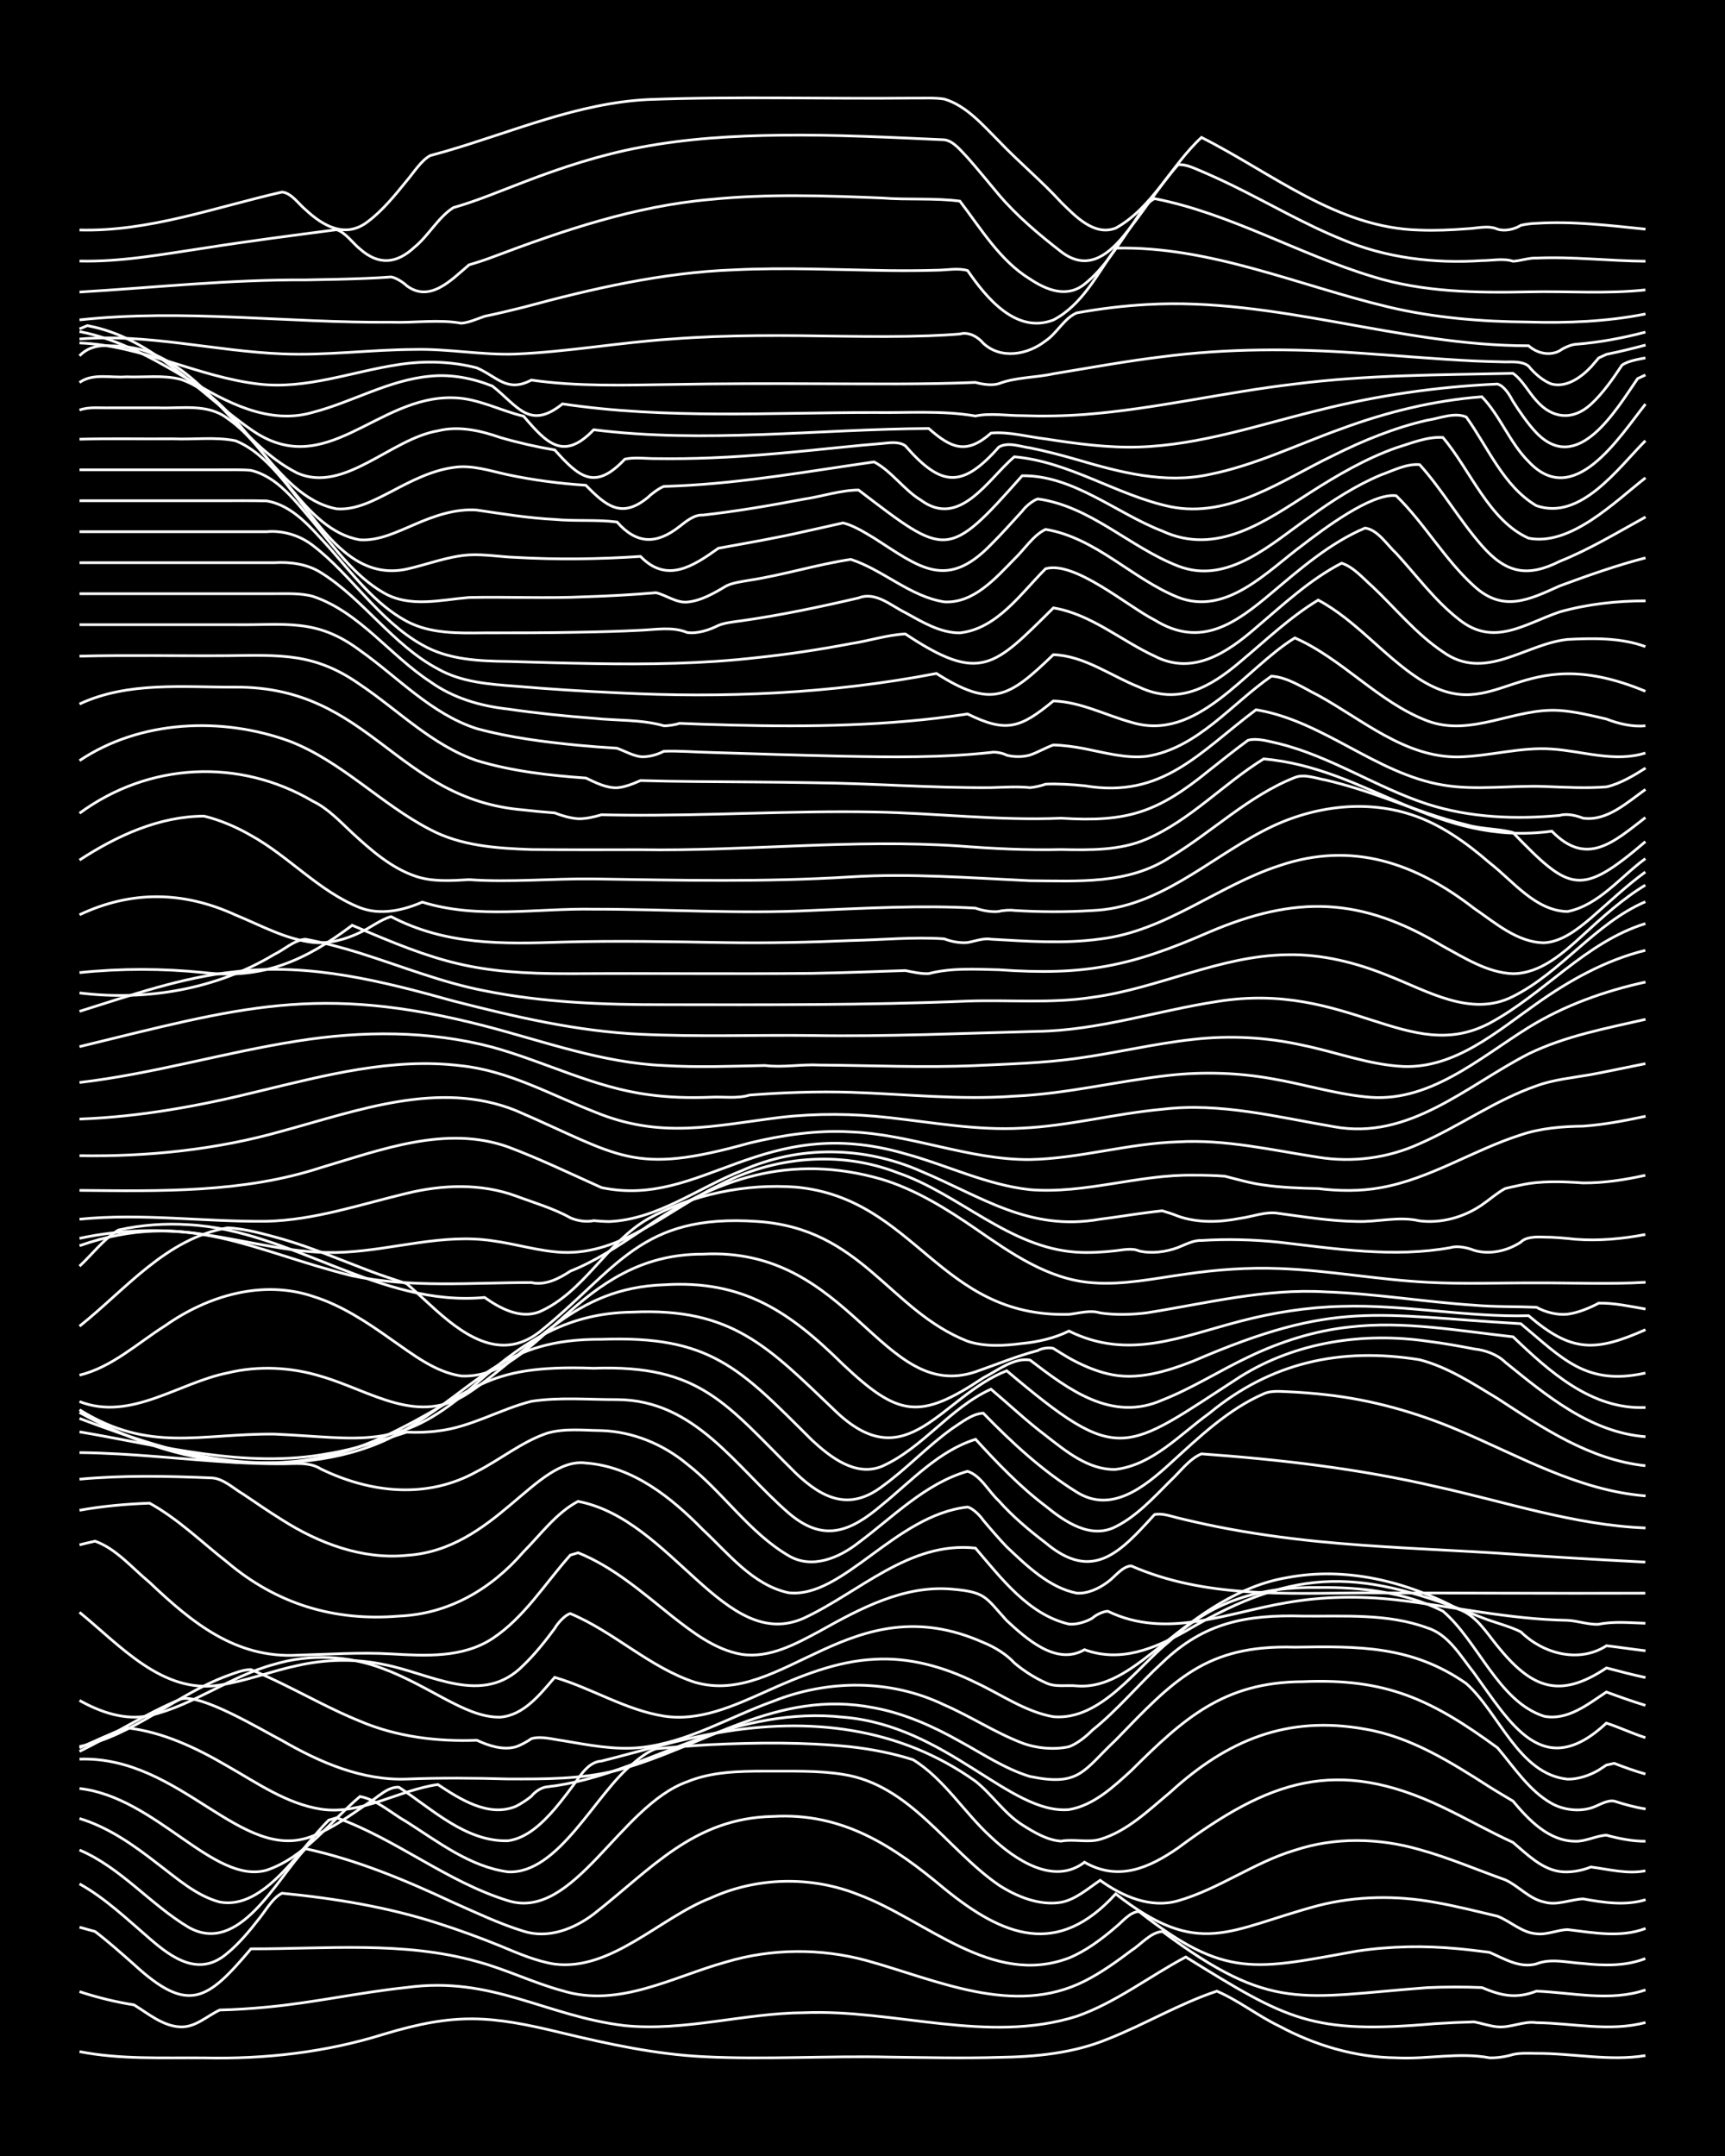 <?xml version="1.0" encoding="UTF-8"?><svg id="a" xmlns="http://www.w3.org/2000/svg" width="1920" height="2400" viewBox="0 0 192 240"><defs><style>.b{fill:none;stroke:#fff;stroke-miterlimit:10;stroke-width:.3px;}.c{stroke-width:0px;}</style></defs><rect class="c" x="0" width="192" height="240"/><path class="b" d="M8.85,228.38c4.55.89,9.26.66,13.87.7,6.74.15,13.5-.61,19.94-2.62,8.06-2.44,11.89-2.11,19.94-.15,5.12,1.23,10.34,2.36,15.61,2.63,6.92.36,13.89-.11,20.81.05,4.03.05,8.11.15,12.14.03,4.1-.06,8.31-.45,12.14-2.04,4.1-1.61,7.95-3.94,12.14-5.33,2.4,1.03,4.58,2.76,6.94,3.89,3.98,2.14,8.47,3.48,13.01,3.53,3.46.19,6.99-.65,10.41,0,.79.03,1.85-.13,2.6-.37.76-.18,1.83-.13,2.6-.12,4.03-.03,8.13.9,12.14.24"/><path class="b" d="M8.85,221.7c1.94.65,4.05,1.16,6.07,1.48,1.59.98,3.24,2.39,5.2,2.45,1.65.05,2.94-1.23,4.34-1.88,1.69-.04,3.52-.16,5.2-.32,5.22-.48,10.4-1.65,15.61-2.19,9.51-1.31,15.44,3.19,24.28,4.25,6.68.66,13.28-1.4,19.94-1.44,10.1-.41,20.43,3.52,30.35.4,4.36-1.52,8.09-4.46,12.14-6.6,11.36,7.03,14,8.62,27.75,7.42,1.39-.09,2.94-.16,4.34-.2.78.14,1.81.49,2.6.55,1.43.14,2.91-.67,4.34-.46,4.02.05,8.19,1.04,12.14-.02"/><path class="b" d="M8.85,214.53c.43.13,1.3.36,1.73.48,1.45,1.1,2.97,2.46,4.34,3.67,6.07,5.58,8.18,3.98,13.01-1.74,8.38.02,16.97-.88,25.15,1.41,3.23.86,6.31,2.39,9.54,3.26,6.28,1.93,12.29-1.57,18.21-3.21,5.06-1.51,10.52-1.54,15.61-.16,7.79,2.15,16.38,6.29,24.28,2.29,1.81-.91,3.59-2.18,5.2-3.4,1.07-.67,2.14-2.04,3.47-2.12,12.19,9.07,15.43,7.3,29.48,6.25,1.98-.09,4.09-.09,6.07-.01,2.18.91,3.78,1.28,6.07.4,4.01.16,8.24,1.2,12.14-.14"/><path class="b" d="M8.85,209.71c2.87,1.59,5.33,3.96,7.8,6.08,2.58,2.25,5.57,4.32,8.67,1.62,1.25-1.02,2.49-2.5,3.47-3.77.74-.89,1.53-2.37,2.6-2.89,5.85.57,11.73,1.53,17.34,3.34,2.31.74,4.69,1.6,6.94,2.52,1.93.8,3.99,1.71,6.07,2.03,6.31.78,11.7-5.16,17.34-7.35,5.16-2.36,11.21-2.49,16.48-.38,7.55,2.81,14.82,10.29,23.41,7.05,1.89-.77,3.66-2.11,5.2-3.43.73-.58,1.59-1.7,2.6-1.75,9.65,7.58,12.99,6.43,24.28,4.41,3.71-.56,7.54-.62,11.27-.26,1.09.1,2.39.26,3.47.4,1.62.7,3.35,1.79,5.2,1.29,1.64-.66,3.51-.14,5.2-.05,2.29.25,4.76.31,6.94-.55"/><path class="b" d="M8.85,205.94c4.62,1.97,7.89,6.07,12.14,8.6,5.63,3.19,9.78-5.35,13.01-8.75,5.73,1.24,11.19,3.53,16.48,6.01,2.54,1.12,5.15,2.37,7.8,3.18,2.74.87,5.61-.25,7.8-1.91,6.41-5,11.09-10.68,19.94-10.87,7.76-.45,13.39,3.26,19.08,8.03,6.6,5.38,12.62,7.7,19.08.59,9.34,7.3,12.52,3.98,22.55,1.3,4.23-1.08,8.72-1.14,13.01-.35,2.3.4,4.67,1,6.94,1.54,1.43.55,2.72,1.85,4.34,1.95,1.13.15,2.36-.44,3.47-.46,2.85.34,5.9.93,8.67-.13"/><path class="b" d="M8.85,202.43c3.21.97,6.06,2.98,8.67,5.02,2.13,1.6,4.3,3.58,6.94,4.28,5,.93,8.98-6.05,12.14-9.12l.87-.26c6.67,2.39,12.29,7.14,19.08,9.23,7.36,2.29,12.43-10.57,19.94-13.24,2.72-1.12,5.78-1.18,8.67-1.18,2.86.02,5.83-.1,8.67.36,7.46,1.15,11.54,8.31,17.34,12.32,2,1.29,4.52,2.32,6.94,1.92,1.62-.31,3.01-1.55,4.34-2.45,2.46,1.78,5.6,3.16,8.67,2.28,4.55-1.3,8.47-4.28,13.01-5.63,4.47-1.48,9.37-1.37,13.87-.07,3.23.89,6.39,2.25,9.54,3.37,1.47.66,2.69,2.14,4.34,2.47,1.42.42,2.93-.3,4.34-.35,2.25.41,4.7.78,6.94.09"/><path class="b" d="M8.85,199.09c8.55.97,14.9,10.71,20.81,9.1,4.27-1.43,7.07-5.4,10.41-8.21,1.9.36,3.54,1.9,5.2,2.83,3.5,2.22,7.05,5,11.27,5.56,5.64.29,9.74-8.72,13.87-12.01.71-.61,1.7-1.4,2.6-1.69,1.98-.19,4.08-.35,6.07-.46,5.18-.24,10.44-.3,15.61.24,2.32.26,4.72.73,6.94,1.44,3.45,2.12,5.7,5.9,8.67,8.6,2.63,2.49,6.96,5.45,10.41,2.81,3.74,2.15,7.16.66,10.41-1.59,10.07-7.47,17.55-10.25,29.48-4.53,2.6,1.24,5.19,2.72,7.8,3.91,1.53,1.28,3.13,2.94,5.2,3.24,1.11.16,2.43-.08,3.47-.5,1.98.25,4.07.82,6.07.42"/><path class="b" d="M8.85,195.82c11.35-.37,18.03,11.79,26.01,8.54,2.16-.85,4.17-2.3,6.07-3.61,1.06-.6,2.17-1.88,3.47-1.8,3.7,2.42,7.44,6.09,12.14,5.96,2.13-.29,3.85-1.99,5.2-3.54.82-.96,1.85-2.34,2.6-3.36.59-.88,1.46-1.92,2.6-1.97,4.31-1.07,8.62-2.43,13.01-3.16,10.09-1.76,20.12-.66,28.62,5.4,1.82,1.43,3.22,3.6,5.2,4.85,1.28.81,2.79,1.73,4.34,1.82,1.39-.27,2.96.2,4.34-.2,3.03-.9,5.43-3.27,7.8-5.24,6.34-5.8,13.01-8.59,21.68-7.03,5.1.86,9.59,3.7,13.87,6.44.75.48,1.83,1.11,2.6,1.57,1.75,2.1,4,4.47,6.94,4.47,1.13.05,2.35-.63,3.47-.67,1.35.37,2.92.69,4.34.67"/><path class="b" d="M8.85,194.57c1.68-.74,3.48-1.59,5.2-2.24,4.03.44,7.81,2.24,11.27,4.27,3.29,1.87,6.59,4.2,10.41,4.79,4.54.67,8.64-2.13,13.01-2.74,2.46,1.63,5.64,3.68,8.67,2.43.48-.22,1.33-.79,1.73-1.12.37-.49,1.12-1,1.73-1.05,5.77-.64,11.09-3.21,16.48-5.19,5.23-1.96,10.88-3.19,16.48-2.57,11.58.93,18.55,10.86,25.15,10.29,2.75-.46,4.96-2.54,6.94-4.35,5.86-5.83,10.32-9.85,19.08-9.89,9.31-.4,14.32,1.98,21.68,7.36,1.84,2.16,3.53,4.81,6.07,6.22,1.27.69,2.94.9,4.34.48.79-.23,1.74-.93,2.6-.76,1.06.35,2.36.7,3.47.87"/><path class="b" d="M8.85,194.96c3.78-1.85,7.37-4.21,11.27-5.82,2.2-.69,9,3.44,11.27,4.61,4.22,2.44,8.9,4.47,13.87,4.29,3.74-.15,7.53-.12,11.27-.01,4.04.01,8.2.04,12.14-.96,9.81-2.64,17.78-9.1,28.62-6.96,3.36.62,6.58,2.06,9.54,3.73,2.52,1.37,5.03,3.07,7.8,3.91,5.56,1.15,5.92-.63,9.54-4.04,6.44-6.64,10.01-10.64,19.94-10.35,7.05-.11,13.01-.2,19.08,4.04,3.65,3.22,5.84,10.09,11.27,10.65,1.15.03,2.48-.41,3.47-1,0,0,.87-.57.87-.57l.87-.19c1.07.42,2.36.88,3.47,1.19"/><path class="b" d="M8.85,194.42c6.05-1.23,10.75-5.8,16.48-7.89.78-.28,1.76-.69,2.6-.67,1.11.45,2.39,1.04,3.47,1.57,2.86,1.39,5.72,2.98,8.67,4.17,4.1,1.74,8.59,2.29,13.01,2.12,1.3.61,2.9,1.14,4.34.73.48-.15,1.33-.61,1.73-.91,1.09-.31,2.38.08,3.47.22,2.83.48,5.78,1.07,8.67.77,5.24-.55,9.87-3.39,14.74-5.14,6.13-2.44,13.08-2.49,19.08.4,2.92,1.27,5.69,3.1,8.67,4.24,1.61.6,3.53.77,5.2.41.91-.33,1.93-1.15,2.6-1.84,2.8-2.23,5.16-5.12,7.8-7.53,4.66-4.48,9.34-5.34,15.61-5.17,4.62.05,9.46-.32,13.87,1.31,2.36.71,3.75,3.2,5.2,5.01,4.07,5.61,7.67,12.2,14.74,5.59,1.41.46,2.92,1.17,4.34,1.62"/><path class="b" d="M8.85,189.29c2.33,1.31,5.11,2.27,7.8,1.68,4.89-1.13,9.03-4.41,13.87-5.7,3.95-1.19,8.3-.99,12.14.49,2.38.88,4.7,2.2,6.94,3.4,1.85.96,3.93,2.03,6.07,1.99,2.65-.2,4.46-2.57,6.07-4.43,4.11,1.2,7.88,3.63,12.14,4.31,3.94.62,7.76-1.12,11.27-2.69,3.84-1.74,7.88-3.41,12.14-3.63,3.9-.25,7.8.85,11.27,2.57,2.83,1.31,5.55,3.27,8.67,3.82,5.31.47,9.25-5.45,13.01-8.47,4.75-4.45,10.05-6.01,16.48-5.91,4.72-.06,9.6.49,13.87,2.62,3.93,3.33,6.16,10.06,11.27,11.71,2.63.51,4.89-1.35,6.94-2.7,1.38.51,2.93,1.06,4.34,1.49"/><path class="b" d="M8.85,179.48c4.5,3.65,9.21,9.13,15.61,8.1,2.93-.45,5.78-1.57,8.67-2.18,3.11-.7,6.42-.78,9.54-.12,5.27.98,11.03,4.77,15.61.07,1.22-1.16,2.47-2.73,3.47-4.09.27-.51,1.13-1.5,1.73-1.64,4.88,2.04,8.82,6,13.87,7.65,9.78,2.82,17.46-10.94,32.08-4.44,1.23.49,2.57,1.3,3.47,2.28.98.84,2.28,1.68,3.47,2.2,1.05.54,2.36.24,3.47.36,3.71.31,6.78-2.45,9.54-4.56,4.07-3.34,8.56-6.6,13.87-7.49,6.53-1.25,13.29.41,19.08,3.51,1.97.67,3.08,2.56,4.34,4.1,3.77,4.67,6.86,5.97,12.14,2.44,1.38.37,2.94.77,4.34,1.07"/><path class="b" d="M8.85,171.97c.43-.11,1.3-.32,1.73-.41,2.35.83,4.17,3.03,6.07,4.59,4.72,4.48,9.58,8.48,16.48,8.1,3.45-.09,6.96-.34,10.41-.14,3.8.22,7.94.47,11.27-1.71,3.55-2.34,5.88-6.17,8.67-9.29l.87-.26c3.9,1.57,7.16,4.43,10.41,7.03,2.31,1.81,4.84,3.78,7.8,4.28,3.09.46,6.04-1.17,8.67-2.58,4.5-2.52,9.42-5.16,14.74-4.68,3.75.33,3.69.86,6.07,3.49,2.22,2.05,5.53,5.06,8.67,3.25,4.02,1.46,7.75-.1,11.27-2.07,12.63-7.43,19.69-6.8,32.95-1.51,1.37.55,3.01.93,4.34,1.59,2.47,2.44,6.47,3.53,9.54,1.55,1.39.16,2.94.4,4.34.56"/><path class="b" d="M8.85,168.12c2.55-.46,5.22-.7,7.8-.79,3.17,1.74,5.84,4.38,8.67,6.59,5.51,4.65,11.91,6.58,19.08,5.98,5.57-.23,10.28-3.01,13.87-7.16,1.89-1.9,3.65-4.34,6.07-5.61,10.49,2,16.35,16.94,25.15,12.99,6.19-2.88,11.73-8.58,19.08-7.79,2.86,3.34,5.91,7.41,10.41,8.46.83.08,1.89-.24,2.6-.66.37-.35,1.21-.77,1.73-.77,6.53,3.17,13.32.14,19.94-.96,3.99-.7,8.12-.76,12.14-.31,6.35.74,12.66,2.18,19.08,2.28,1.1.05,2.36.51,3.47.44,1.68-.35,3.51-.16,5.2-.11"/><path class="b" d="M8.85,164.66c4.88-.45,9.85-.35,14.74-.14,1.27.07,2.41,1.18,3.47,1.8,1.38.93,2.92,1.99,4.34,2.87,4.1,2.61,8.95,4.44,13.87,3.95,9.81-.62,14.37-10.99,19.94-10.28,5.22.39,9.48,3.81,13.01,7.41,2.84,2.64,5.56,6.17,9.54,7.03,6.04.69,11.87-8.66,19.94-9.54.6.15,1.4.97,1.73,1.46.75.9,1.8,2.11,2.6,2.95,2.2,2.08,4.74,4.57,7.8,5.17,1.21.1,2.52-.52,3.47-1.24.79-.55,1.57-1.72,2.6-1.79,8.19,3.59,17.28,3.06,26.01,3,10.4.02,20.82.07,31.22.04"/><path class="b" d="M8.85,161.7c5.78.06,11.57.77,17.34,1.1,1.69.09,3.51.16,5.2.15,1.43,0,3.06-.24,4.34.58,5.53,2.68,11.83,3.36,17.34.28,2.61-1.33,5.01-3.31,7.8-4.26,1.92-.58,4.09-.32,6.07-.3,3.48.11,6.87,1.51,9.54,3.73,3.98,3.1,6.89,7.61,11.27,10.18,2.59,1.56,5.63.28,7.8-1.43,3.86-2.86,7.4-6.58,12.14-7.95,1.47.46,2.37,2.28,3.47,3.28,1.51,1.71,3.39,3.29,5.2,4.67,5.3,4.47,8.36,1.01,12.14-3.13.81-.19,1.82.18,2.6.37,1.38.34,2.94.69,4.34.97,3.7.74,7.51,1.27,11.27,1.65,6.62.66,13.31.89,19.94,1.3,5.47.39,11.01.72,16.48,1"/><path class="b" d="M8.85,159.39c9.14,1.54,18.44,4.16,27.75,2.41,2.94-.47,5.85-1.47,8.67-2.38,1.09.06,2.39.02,3.47-.13,3.65-.41,6.89-2.41,10.41-3.3,3.12-.48,6.39-.18,9.54-.19,8.71.04,13.19,7.51,19.08,12.62,3.87,3.32,6.86,2.12,10.41-.91,3.25-2.64,6.31-6.02,10.41-7.29,2.4,2.63,4.95,5.29,7.8,7.44,2.13,1.74,5.02,3.72,7.8,2.28,2.34-1.17,4.24-3.26,6.07-5.09,1.06-.97,2.11-2.46,3.47-3.01,8.73.63,17.48,1.64,26.01,3.62,7.76,1.69,15.42,4.31,23.41,4.63"/><path class="b" d="M8.85,157.9c11.48,4.33,22,7.48,33.82,2.05,10.5-4.93,10.65-8.11,23.41-7.64,11.95-.42,14.75,4.04,22.55,11.73,2.96,2.8,5.93,4.16,9.54,1.44,2.72-1.95,5.08-4.51,7.8-6.45,1.01-.65,2.22-1.66,3.47-1.72,3.14,3.23,6.56,6.41,10.41,8.79,3.87,2.43,7.58-.62,10.41-3.2,3.18-2.89,6.41-6.02,10.41-7.75.74-.36,1.81-.26,2.6-.23,1.39.06,2.95.18,4.34.34,5.07.56,10.06,1.97,14.74,3.96,6.76,2.86,13.34,6.71,20.81,7.3"/><path class="b" d="M8.85,157.23c5.84,3.26,12.32,5.55,19.08,5.59,5.96.22,12.17-.61,17.34-3.76,8.33-5.04,10.79-10.05,21.68-9.97,12.09-.44,15.37,3.18,23.41,11.21,2.05,1.9,4.87,4.12,7.8,2.93,4.56-2.03,7.58-6.53,12.14-8.59,1.99,1.68,3.99,3.57,6.07,5.14,2.25,1.75,4.79,3.88,7.8,3.79,4.14-.5,7.18-3.91,10.41-6.23,6.89-5.7,14.66-7.39,23.41-5.98,3.11.79,5.95,2.66,8.67,4.3,5.06,3.3,10.31,6.85,16.48,7.5"/><path class="b" d="M8.85,156.93c7.78,4.84,13.34,2.64,21.68,2.71,9.63.42,13.65,1.94,21.68-4.92,5.58-4.96,10.4-8.56,18.21-8.66,11.08-.51,15.11,3.9,22.55,11,8.01,7.7,11.79-1.61,19.08-4.47,12.63,10.67,12.96,9.09,26.01.65,6.17-3.86,13.68-4.97,20.81-3.94,1.7.21,3.52.53,5.2.86,1.23.13,2.57.6,3.47,1.48,4.59,3.71,9.47,7.81,15.61,8.29"/><path class="b" d="M8.85,156.02c5.69,2.21,11.03-2.1,16.48-3.19,3.41-.83,7.06-.65,10.41.38,5.59,1.62,10.82,5.63,16.48,1.8,7.5-5.05,11.6-11.64,21.68-11.99,8.78-.56,13.94,2.96,19.94,8.87,6.16,5.8,8.49,6.24,15.61,1.48,1.57-.79,3.38-2.27,5.2-1.97,4.32,3.3,9.11,6.94,14.74,4.44,3.29-1.29,6.35-3.26,9.54-4.77,3.53-1.71,7.37-2.93,11.27-3.35,6.08-.71,12.18.43,18.21,1.09,4.06,3.88,8.74,8.12,14.74,7.87"/><path class="b" d="M8.85,153.08c3.61-.88,6.47-3.57,9.54-5.51,4.72-3.33,10.83-5.16,16.48-3.25,3.15.98,6,2.88,8.67,4.78,2.38,1.64,4.86,3.64,7.8,4.07,8.82.41,12.82-13.61,26.88-13.56,16.46-.9,19.9,16.57,30.35,13.1,2.28-.79,4.6-1.76,6.94-2.37.39-.25,1.28-.38,1.73-.24.41.27,1.31.81,1.73,1.06,1.31.74,2.87,1.43,4.34,1.77,3.21.79,6.55-.26,9.54-1.43,15.89-6.86,20.14-5.09,36.42-4.15,4.61,3.83,7.25,6.97,13.87,5.49"/><path class="b" d="M8.85,147.63c5.14-4.08,9.64-9.79,16.48-10.95,2.03.09,4.12.71,6.07,1.24,3.23.94,6.4,2.28,9.54,3.48,1.37.53,2.94,1.04,4.34,1.5.78.69,1.83,1.66,2.6,2.36,3.42,3.15,7.68,6.45,12.14,3.03,8.79-7.07,11.2-13.22,24.28-12.32,11.65.78,14.63,9.88,23.41,13.34,1.92.63,4.09.5,6.07.24,1.75-.16,3.62-.6,5.2-1.38,6.66,3.29,12.47.61,19.08-1.1,3.66-.96,7.49-1.56,11.27-1.65,6.95-.22,13.87,1.22,20.81,1.04,4.77,4.09,7.4,4.05,13.01,1.56"/><path class="b" d="M8.85,140.95c1.39-1.29,2.7-3.04,4.34-4.03,2.53-.57,5.22-.76,7.8-.59,11.47.62,21.22,9.2,32.95,8.1,1.72,1.22,3.94,2.41,6.07,1.61,4.98-2.16,7.51-7.73,12.14-10.37,4.97-2.74,10.82-3.94,16.48-3.52,13.33,1.28,15.87,14.55,30.35,14.16,1.1-.12,2.37-.51,3.47-.16,1.68.25,3.52.2,5.2-.01,6.6-1.05,13.2-2.74,19.94-2.33,5.5.19,10.99,1.12,16.48,1.48,2.27.2,4.66.14,6.94.23.99.55,2.33.9,3.47.77,1.15-.15,2.45-.68,3.47-1.23,1.71-.03,3.53.37,5.2.66"/><path class="b" d="M8.85,138.67c11.87-4.17,19.29.61,30.35,3.35,6.54,1.37,13.32.75,19.94.75,1.54.36,3.09-.44,4.34-1.27,2.77-1.09,5.34-2.81,7.8-4.45,8.29-5.94,16.79-8.7,26.88-5.77,3.76,1.14,7.19,3.28,10.41,5.49,3.92,2.71,8.1,5.67,13.01,6.02,3.47.28,6.98-.49,10.41-.96,3.42-.5,6.95-.76,10.41-.62,5.5.2,10.98,1.25,16.48,1.53,4.02.22,8.12.05,12.14.07,4.03-.02,8.12.17,12.14-.07"/><path class="b" d="M8.85,137.85c4.54-.97,9.28-1.14,13.87-.43,5.17.75,10.34,2.28,15.61,1.97,5.49-.28,10.95-2.1,16.48-1.27,2.58.34,5.19,1.17,7.8,1.29,6.61.27,11.72-4.73,17.34-7.43,6.08-3.25,13.48-3.95,19.94-1.44,6.89,2.36,12.43,8.36,19.94,8.85,1.39.09,2.95,0,4.34-.16.78-.09,1.85-.33,2.6.02,1.39.33,3.01.12,4.34-.38.75-.29,1.76-.84,2.6-.78,2.86-.19,5.82-.1,8.67.19,6.32.73,12.74,1.75,19.08.6.77-.23,1.87,0,2.6.3,1.73.53,3.71.07,5.2-.9.6-.63,1.8-.6,2.6-.57,1.08,0,2.39.12,3.47.24,2.58.2,5.27-.04,7.8-.53"/><path class="b" d="M8.85,135.72c6.93-.7,13.88.31,20.81.23,5.34-.12,10.46-1.88,15.61-3.11,3.97-.97,8.25-1.13,12.14.29,2,.75,4.2,1.38,6.07,2.43.75.34,1.79.5,2.6.32.44.05,1.29.1,1.73.1,5.38-.23,9.87-3.75,14.74-5.66,6.36-2.85,13.58-2.75,19.94.05,6.86,2.88,12.06,6.73,19.94,5.35,1.69-.21,3.51-.51,5.2-.73.42-.06,1.31-.16,1.73-.21.43.12,1.32.41,1.73.59,2.2.79,4.68.7,6.94.25,1.39-.18,2.93-.82,4.34-.54,2.85.38,5.79.86,8.67.89,2.3.08,4.66-.61,6.94-.07,2.41.31,4.94-.39,6.94-1.76.77-.52,1.77-1.39,2.6-1.83.39-.11,1.32-.3,1.73-.39,2.25-.5,4.66-.4,6.94-.24,2.3.02,4.7-.35,6.94-.85"/><path class="b" d="M8.85,132.51c9.01.08,18.21.3,26.88-2.54,6.67-1.97,13.9-4.76,20.81-2.3,3.52,1.32,6.98,2.99,10.41,4.53,11.26,2.37,17.87-8.41,33.82-3.76,4.63,1.26,9.07,3.47,13.87,3.99,6.11.5,12.1-1.71,18.21-1.61,1.08-.01,2.39.03,3.47.11,1.38.35,2.92.8,4.34.98,1.97.29,4.08.36,6.07.4,2.27.28,4.68.31,6.94-.1,5.52-.98,10.32-4.2,15.61-5.88,2.2-.75,4.63-.94,6.94-.97,2.3-.16,4.68-.62,6.94-1.1"/><path class="b" d="M8.85,128.65c7.59.12,15.23-.66,22.55-2.74,8.37-2.27,17.48-5.72,26.01-2.29,11.73,5.05,12.88,7.29,26.01,3.62,3.66-.89,7.5-1.46,11.27-1.24,6.75.26,13.17,3.13,19.94,3.08,5.53-.11,10.94-1.8,16.48-1.97,5.26-.31,10.45.92,15.61,1.71,3.8.62,7.77.1,11.27-1.5,4.42-1.92,8.43-4.85,13.01-6.44,1.91-.71,4.08-.91,6.07-1.26,1.99-.37,4.09-.83,6.07-1.22"/><path class="b" d="M8.85,124.57c6.73-.24,13.42-1.47,19.94-3.09,7.35-1.77,14.93-3.79,22.55-2.84,5.23.55,9.91,3.2,14.74,5.09,7.45,3.12,13.23,1.59,20.81.65,4.01-.46,8.13-.42,12.14.04,4.88.54,9.81,1.45,14.74,1.16,5.24-.24,10.39-1.63,15.61-2.1,6.44-.78,12.78.87,19.08,1.94,8.38,1.55,14.77-4.56,21.68-8.11,4.06-1.98,8.63-2.84,13.01-3.84"/><path class="b" d="M8.85,120.5c8.19-.96,16.15-3.35,24.28-4.62,7.17-1.14,14.62-1.18,21.68.69,5.81,1.6,11.31,4.49,17.34,5.28,2.26.32,4.66.38,6.94.29,1.4-.08,2.97.19,4.34-.24,3.73-.29,7.53-.42,11.27-.31,6.06.2,12.15.88,18.21.43,5.83-.25,11.56-1.7,17.34-2.33,3.73-.4,7.58-.28,11.27.38,3.46.58,6.91,1.66,10.41,2.02,7.02.84,12.64-4.26,18.21-7.72,3.96-2.45,8.47-4.06,13.01-5.05"/><path class="b" d="M8.85,116.51c17.8-4.33,26.57-7.09,45.09-2.31,6.58,1.71,13.09,4.12,19.94,4.41,3.73.23,7.54.08,11.27,0,1.99.25,4.07-.16,6.07-.05,5.77.04,11.58.31,17.34.06,3.74-.18,7.56-.28,11.27-.8,4.34-.59,8.65-1.65,13.01-2.12,4.03-.46,8.18-.24,12.14.65,3.74.76,7.43,2.2,11.27,2.37,5.72.18,10.33-3.86,14.74-6.97,3.67-2.61,7.74-4.88,12.14-5.96"/><path class="b" d="M8.85,112.58c5.68-1.77,11.39-3.8,17.34-4.41,8.24-1.01,16.4,1.06,24.28,3.26,6.82,1.75,13.76,3.38,20.81,3.7,6.34.3,12.73.07,19.08.14,8.38.14,16.77-.25,25.15-.46,6.78-.11,13.29-2.3,19.94-3.32,14.61-2.37,21.37,7.13,30.35,2.41,6.05-3.24,10.64-9.01,17.34-11.09"/><path class="b" d="M8.85,110.53c7.45.92,15.21-.39,21.68-4.29,1.1-.52,2.21-1.6,3.47-1.69,2.02.38,4.11.94,6.07,1.55,4.59,1.44,9.13,3.28,13.87,4.19,6.55,1.32,13.28,1.56,19.94,1.55,11.28.01,22.56.07,33.82-.4,4.61-.16,9.29.29,13.87-.42,7.35-.98,14.19-4.64,21.68-4.74,3.86-.09,7.72.88,11.27,2.33,4.35,1.69,9.21,4.68,13.87,2.32,5.43-2.72,9.11-8.12,14.74-10.55"/><path class="b" d="M8.85,108.27c4.6-.48,9.27-.47,13.87,0,6.61.77,11.31-1.38,16.48-5.27,9.72,4.18,13.53,5.41,24.28,5.39,8.95-.06,17.93.05,26.88-.04,3.45-.06,6.96-.19,10.41-.31.77.16,1.81.39,2.6.34,2.52-.66,5.21-.49,7.8-.43,9.54.68,14.69-.37,23.41-4.19,9.69-4.13,16.91-3.93,26.01,1.56,2.42,1.31,4.97,2.96,7.8,3.07,3.11-.02,5.63-2.32,7.8-4.3,2.15-1.97,4.43-4.05,6.94-5.56"/><path class="b" d="M8.85,101.83c5.78-2.73,11.56-2.63,17.34.01,2.81,1.15,5.61,2.73,8.67,3.07,1.76.17,3.63-.34,5.2-1.1,1.12-.49,2.28-1.45,3.47-1.77,6.1,3.18,12.41,3.06,19.08,2.83,6.06-.17,12.15-.04,18.21.06,4.61.07,9.27-.03,13.87-.23,3.44-.07,6.97-.43,10.41-.19.74.3,1.8.5,2.6.41.78-.14,1.8-.52,2.6-.37,4.02.23,8.13.53,12.14-.02,7.3-.86,13.11-5.94,19.94-8.16,8.1-2.76,15.14-.32,21.68,4.74,2.35,1.6,4.81,3.8,7.8,3.84,1.99-.11,3.74-1.51,5.2-2.74,1.97-1.7,3.96-3.61,6.07-5.14"/><path class="b" d="M8.85,95.74c4.12-2.69,8.87-4.88,13.87-4.89,1.78.43,3.61,1.22,5.2,2.14,4.24,2.34,7.6,6.25,12.14,8.05,2.26.87,4.79.32,6.94-.62,6.18,1.93,12.73.67,19.08.79,8.08-.01,16.2.55,24.28.14,6.05-.25,12.15-.6,18.21-.26.75.27,1.8.47,2.6.37.43-.13,1.29-.18,1.73-.11,2.86.18,5.81.19,8.67.01,7.34-.28,12.86-5.67,19.08-8.89,5-2.63,11.05-3.57,16.48-1.77,3.24,1.06,6.12,3.14,8.67,5.35,2.62,2.03,5.1,5.35,8.67,5.42,3.5-.7,5.9-3.88,8.67-5.89"/><path class="b" d="M8.85,90.53c7.71-5.66,17.79-6.18,26.01-1.32,1.65.79,3.02,2.27,4.34,3.5,2.04,1.88,4.28,3.86,6.94,4.79,1.92.69,4.07.54,6.07.42,4.6.33,9.27-.14,13.87-.08,9.53.15,19.09.37,28.62-.23,6.65-.41,13.32.12,19.94.43,5.34.03,10.92.44,15.61-2.62,4.69-2.82,8.73-6.84,13.87-8.87,1.07-.44,2.39.11,3.47.29,2.32.54,4.69,1.32,6.94,2.13,2.83,1.02,5.74,2.14,8.67,2.84,1.65.49,3.56.42,5.2.87,6.36,6.58,7.51,7.18,14.74,1.01"/><path class="b" d="M8.85,84.67c6.77-4.54,15.88-4.91,23.41-2.15,5.79,2.25,10.15,7,15.61,9.82,3.45,1.84,7.45,2.09,11.27,2.23,4.03.04,8.11.02,12.14.02,11.85.18,23.71-1.22,35.55-.41,3.73.29,7.53.48,11.27.39,3.19.06,6.56.13,9.54-1.17,4.86-2.1,8.55-6.17,13.01-8.92,11.75,1.04,19.1,9.8,32.08,8.05,3.89,4,6.89,1.2,10.41-1.52"/><path class="b" d="M8.85,78.37c5.39-2.53,11.56-1.85,17.34-1.88,15.05-.08,17.86,12.51,32.08,13.67,1.09.13,2.38.25,3.47.33.75.3,1.79.6,2.6.65.8.03,1.84-.21,2.6-.44.78.02,1.83.03,2.6.04,9.24.09,18.51-.52,27.75-.35,6.93.12,13.87.99,20.81.69,7.38.47,10.72-.62,16.48-5.32,1.38-1.09,2.92-2.33,4.34-3.36,1.09-.28,2.4.16,3.47.39,5.78,1.44,10.84,4.88,16.48,6.72,4.72,1.52,9.84,1.72,14.74,1.26.77-.25,1.87.02,2.6.31,2.66.36,4.91-1.77,6.94-3.2"/><path class="b" d="M8.85,73.04c5.48-.13,11-.01,16.48-.05,5.87-.06,9.68-.35,14.74,3.21,4.27,2.87,8.05,6.78,13.01,8.47,3.92,1.19,8.07,1.65,12.14,1.94,1.04.5,2.28,1.13,3.47,1.08.82-.05,1.86-.47,2.6-.8,1.98.06,4.09.09,6.07.11,4.32.04,8.69.05,13.01.13,6.64.06,13.3.6,19.94.55,1.39-.04,2.95-.15,4.34,0,.43-.03,1.33-.23,1.73-.39,1.39-.06,2.95.04,4.34.18,8.7,1.47,12.77-3.73,19.08-8.46,7.48,1.22,13.33,7.12,20.81,8.38,3.71.63,7.54.02,11.27.16,2.28.08,4.67.23,6.94.04,1.52-.35,3.03-1.26,4.34-2.09"/><path class="b" d="M8.85,69.54c5.77,0,11.58,0,17.34,0,5.62.07,9.04-.75,13.87,2.86,4.24,2.99,7.95,7.09,13.01,8.71,3.66,1,7.51,1.48,11.27,1.85,1.39.13,2.94.25,4.34.33.78.29,1.77.83,2.6.94.82.08,1.88-.21,2.6-.6,1.69-.07,3.51.1,5.2.13,4.9.16,9.84.31,14.74.42,5.48.11,11.02.18,16.48-.42.45-.1,1.33.07,1.73.3.76.22,1.84.22,2.6-.01.8-.26,1.81-.84,2.6-1.12,1.09.02,2.4.2,3.47.41,2.25.44,4.62,1.12,6.94.85,5.63-.89,9.41-5.82,13.87-8.92,1.84.11,3.58,1.33,5.2,2.13,4.94,2.71,9.67,6.93,15.61,6.86,3.46-.07,6.93-1.13,10.41-.88,3.44.23,6.99,1.52,10.41.44"/><path class="b" d="M8.85,66.09c5.48,0,11,0,16.48,0,1.69,0,3.51,0,5.2,0,1.4.01,2.98-.09,4.34.31,5.17,1.76,8.54,6.56,13.01,9.48,2.53,1.82,5.6,2.72,8.67,3.05,3.14.46,6.37.79,9.54,1.03,2.58.27,5.3.12,7.8.83.44.02,1.32-.11,1.73-.27.77.03,1.83.07,2.6.1,8.66.29,17.39.34,26.01-.67,1.08-.13,2.39-.31,3.47-.47,4.31,2.12,5.86,1.58,9.54-1.45,3.01.09,5.81,1.58,8.67,2.37,7.37,2.28,12.6-5.93,18.21-9.39,5.33,2.34,9.28,7.15,14.74,9.23,4.9,1.86,9.78-1.5,14.74-1.15,1.72.12,3.53.56,5.2.95,1.33.52,2.9.9,4.34.75"/><path class="b" d="M8.85,62.64c5.48,0,11,0,16.48,0,1.69,0,3.51,0,5.2,0,1.77-.11,3.68.14,5.2,1.11,4.77,2.98,8,8.05,13.01,10.71,2.62,1.49,5.73,1.71,8.67,1.93,3.73.32,7.53.56,11.27.73,11.88.61,23.86.11,35.55-2.15,6.17,3.91,8.03,2.71,13.01-2.09,3.44.11,6.42,2.37,9.54,3.6,4.35,2.07,7.94.02,11.27-2.82,2.8-2.34,5.53-4.97,8.67-6.86,4.2,2.25,7.29,6.22,11.27,8.8,8.82,5.58,10.78-4.62,25.15,1.35"/><path class="b" d="M8.85,59.19c5.19,0,10.42,0,15.61,0,1.69,0,3.51,0,5.2,0,1.85-.17,3.75.42,5.2,1.56,4.33,3.32,7.31,8.34,12.14,11.04,2.87,1.66,6.31,1.8,9.54,1.84,3.15.1,6.38.19,9.54.24,6.08.1,12.17.03,18.21-.67,3.47-.36,6.98-.9,10.41-1.55,1.99-.3,4.06-.98,6.07-1.08,8.43,5.61,9.91,3.58,16.48-2.9,4.18.69,7.52,3.64,11.27,5.37,4.25,2.2,8.08-.39,11.27-3.16,3.01-2.55,6-5.37,9.54-7.19,1.33.42,2.44,1.74,3.47,2.64,2.54,2.41,4.87,5.27,7.8,7.23,4.68,3.36,9.09-.86,13.87-1.38,2.85-.15,5.97-.2,8.67.8"/><path class="b" d="M8.85,55.74c5.19,0,10.42,0,15.61,0,1.69,0,3.51-.02,5.2.02,2.94.47,5.03,3.08,6.94,5.15,2.61,2.95,5.13,6.35,8.67,8.25,2.64,1.41,5.77,1.32,8.67,1.29,3.45,0,6.96,0,10.41-.07,2.28-.04,4.66-.1,6.94-.22,1.72-.07,3.56-.43,5.2.25,1.15.16,2.46-.28,3.47-.79.73-.31,1.82-.41,2.6-.52,4.36-.62,8.72-1.54,13.01-2.54,1.88-.75,3.6.86,5.2,1.64,1.85,1.02,3.89,2.27,6.07,2.25,4.14-.45,6.8-4.41,9.54-7.14,3.22-.93,9.16,4.21,12.14,5.71,5.15,3.18,8.99.38,13.01-3.01,3.21-2.7,6.5-5.58,10.41-7.23,1.45.21,2.45,1.89,3.47,2.82,2.24,2.44,4.31,5.27,6.94,7.32,3.89,3.16,7.33.53,11.27-.81,3.07-.86,6.35-1.23,9.54-1.22"/><path class="b" d="M8.85,52.3c5.19,0,10.42,0,15.61,0,1.09.01,2.38-.04,3.47.06,3.01.72,5.02,3.54,6.94,5.76,2.33,2.8,4.59,6,7.8,7.85,2.92,1.72,6.38.8,9.54.54,4.31-.09,8.69.12,13.01-.08,2.57-.08,5.24-.23,7.8-.45,1.12.26,2.25,1.15,3.47,1.04,1.53-.13,3.04-1.01,4.34-1.79.72-.37,1.82-.5,2.6-.64,3.77-.58,7.51-1.76,11.27-2.32,3.62,1.18,6.6,4.14,10.41,4.73,3.26.18,5.71-2.64,7.8-4.78,1.08-1.02,2.1-2.65,3.47-3.29,5.6.93,9.62,5.5,14.74,7.56,5.39,2.09,9.92-2.89,13.87-5.82,2.24-1.71,7.65-5.83,10.41-5.49,3.15,3.07,5.4,7.11,8.67,10.06,3.22,2.96,6.09,1.54,9.54-.02,3.11-1.15,6.32-2.29,9.54-3.12"/><path class="b" d="M8.85,48.89c3.44-.09,6.96-.01,10.41-.04,2.27.1,4.7-.24,6.94.21,7.06,2.8,10.21,16.18,19.08,14.29,2.28-.51,4.59-1.43,6.94-1.58,1.69-.09,3.51.22,5.2.28,4.6.26,9.27.2,13.87-.11,2.93,3.04,5.86,1.09,8.67-.91,3.16-.58,6.4-1.13,9.54-1.85,1.39-.3,2.95-.66,4.34-.97,1.19.29,2.43,1.08,3.47,1.7,5.01,3.21,8.03,5.86,13.01.69,1.13-1.12,2.39-2.54,3.47-3.72.31-.45,1.19-1.2,1.73-1.34,5.88.81,10.23,5.39,15.61,7.47,5.58,2.17,10.47-2.58,14.74-5.53,2.42-1.75,5.04-3.44,7.8-4.6,1.35-.48,2.87-1.28,4.34-1.16,2.51,2.78,4.46,6.22,6.94,9.03,2.67,3.05,5.04,3.56,8.67,1.73,3.31-1.32,6.42-3.22,9.54-4.93"/><path class="b" d="M8.85,45.65c1.05-.4,2.37-.21,3.47-.25,1.69,0,3.51,0,5.2,0,2.6.11,5.58-.53,7.8,1.18,5.11,3.48,8.49,12.47,14.74,13.51,2.12.14,4.17-.9,6.07-1.7,2.15-.94,4.55-1.79,6.94-1.61,2.85.42,5.79.9,8.67,1.04,2.27.22,4.68,0,6.94.29,2.19,2.49,4.39,2.51,6.94.51.7-.55,1.65-1.35,2.6-1.28,3.76-.42,7.56-1.07,11.27-1.78,1.99-.29,4.06-1,6.07-1.01,9.76,7.43,9.85,7.86,18.21-1.59,5.69-.08,10.49,4.19,15.61,6.16,6.08,2.81,11.5-1.12,16.48-4.31,3-1.92,6.17-3.77,9.54-4.96,1.64-.5,3.46-1.27,5.2-1.15,3.03,3.56,5.12,9.24,9.54,11.21,4.67.92,9.59-4.05,13.01-6.72"/><path class="b" d="M8.85,42.58c1.46-1.06,3.51-.5,5.2-.63,1.98.08,4.13-.23,6.07.28,6.94,2.36,10.26,13.06,17.34,14.41,2.15.17,4.22-.96,6.07-1.91,2.16-1.14,4.48-2.36,6.94-2.69,2.03-.33,4.11.39,6.07.81,2.83.6,5.79.98,8.67,1.17,2.28,2.34,4.01,3.76,6.94,1.32.39-.39,1.22-1,1.73-1.19.43-.02,1.3-.05,1.73-.07,7.27-.34,14.48-1.63,21.68-2.66,1.93,1.01,3.32,3.11,5.2,4.25,4.35,3.21,7.49-2.36,10.41-4.82,6.14.54,11.4,4.28,17.34,5.55,6.63,1.36,12.52-3,18.21-5.72,3.3-1.65,6.8-3.08,10.41-3.9,1.37-.2,2.99-.92,4.34-.36,2.4,3.33,4.14,7.71,7.8,9.87,4.94,1.72,9.09-4.17,12.14-7.23"/><path class="b" d="M8.85,39.61c.91-.96,2.2-1.23,3.47-1.11,1.1,0,2.41.15,3.47.45,7.36,2.25,10.67,10.41,17.34,13.73,5.21,2.25,10.38-3.84,15.61-4.72,2.31-.58,4.74-.03,6.94.74,1.95.57,4.06,1.05,6.07,1.39,2.75,3.09,4.5,4.53,7.8,1.02,1.08-.24,2.38-.05,3.47-.06,1.99.03,4.09,0,6.07-.08,4.91-.19,9.85-.7,14.74-1.2,1.39-.14,2.94-.29,4.34-.4.82-.08,1.88-.26,2.6.26,4.01,4.59,6.33,4.75,10.41.13,1.03-.6,2.37-.04,3.47.1,1.71.34,3.53.82,5.2,1.3,4.75,1.4,9.79,2.74,14.74,1.66,5.11-1.02,9.86-3.36,14.74-5.1,5-1.85,10.28-3.15,15.61-3.55,2.01,2.07,3.13,5.16,5.2,7.21,5.04,5.4,10.07-2.7,13.01-6.4"/><path class="b" d="M8.85,36.61l.87-.36c7.39,1.36,12.32,7.47,18.21,11.56,8.32,5.88,13.99-3.81,22.55-3.53,2.7.05,5.21,1.44,7.8,2.05,2.57,3.02,4.45,5.02,7.8,1.51,12.39,1.55,24.87-.07,37.29-.14,2.51,2.21,4.2,2.93,6.94.51,1.99-.18,4.09.42,6.07.65,3.42.53,6.94,1.01,10.41.9,6.82-.22,13.37-2.48,19.94-4.08,6.52-1.66,13.23-2.63,19.94-2.93.78.21,1.39,1.28,1.73,1.92.69,1.1,1.7,2.56,2.6,3.5,4.62,4.79,8.87-2.54,11.27-6.02l.87-.41"/><path class="b" d="M8.85,36.91c4.38.83,8.35,3.09,12.14,5.34,4.13,2.49,8.93,5.11,13.87,3.64,4.37-1.14,8.44-3.6,13.01-4.01,2.34-.25,4.77.23,6.94,1.1,2.82,2.22,4.12,4.94,7.8,1.98,11.46,1.71,23.14.96,34.69.96,3.74.06,7.58-.25,11.27.39,1.66-.36,3.52-.03,5.2-.04,2.28.08,4.66.04,6.94-.13,7.86-.6,15.59-2.49,23.41-3.39,8.04-1.03,16.19-1.01,24.28-1.19,1.01.68,1.79,2.16,2.6,3.03,1.76,2.03,4.06,2.26,6.07.42,1.3-1.18,2.51-2.91,3.47-4.37.69-.47,1.8-.64,2.6-.8"/><path class="b" d="M8.85,38.18c6.89.25,13.15,3.78,19.94,4.57,5.31.63,10.43-1.4,15.61-2.17,2.85-.44,5.87-.36,8.67.37,2.25.97,3.36,2.8,6.07,1.36,5.15.74,10.42.56,15.61.49,5.48-.1,11-.11,16.48-.08,5.77.01,11.58.09,17.34-.15.77.21,1.82.38,2.6.14,1.88-.73,4.1-.66,6.07-1.1,4.02-.66,8.09-1.41,12.14-1.9,7.18-.93,14.47-.93,21.68-.42,4.32.28,8.68.68,13.01.89,1.08.05,2.39.09,3.47.11.82,0,1.92-.09,2.6.47.6.76,1.66,1.7,2.6,2,1.64.4,3.27-.77,4.34-1.91,0,0,.87-1.01.87-1.01l.87-.4c1.4-.28,2.96-.66,4.34-1.03"/><path class="b" d="M8.85,37.74c7.56-.64,15.02,1.35,22.55,1.65,4.91.21,9.84-.47,14.74-.49,3.75-.09,7.53.65,11.27.51,5.79-.24,11.56-1.29,17.34-1.67,6.33-.49,12.73-.41,19.08-.31,3.15.04,6.39.06,9.54-.05,1.09-.04,2.38-.11,3.47-.2.95-.28,2.01.31,2.6,1.03,1.97,1.84,4.97,1.28,6.94-.27,1.24-.81,2.09-2.55,3.47-3.11,2.55-.46,5.22-.79,7.8-.93,14.36-.84,28.17,4.61,42.49,4.59.93.84,2.34,1.17,3.47.55.4-.3,1.24-.67,1.73-.71,2.61-.2,5.28-.69,7.8-1.36"/><path class="b" d="M8.85,35.61c11.54-1.25,23.12.36,34.69.26,2.58.09,5.26-.34,7.8.11.82-.05,1.83-.51,2.6-.77,1.4-.29,2.95-.66,4.34-1.01,7.65-2.07,15.46-3.87,23.41-4.16,5.76-.29,11.58,0,17.34.08,1.69.02,3.52.01,5.2-.04,1.09,0,2.41-.28,3.47.04,2.08,3.04,5.41,7.09,9.54,5.5,3.18-1.63,4.95-5.18,6.94-8,10.51-.23,20.3,4.15,30.35,6.55,5.1,1.21,10.38,1.64,15.61,1.68,4.29.13,8.76-.05,13.01-.9"/><path class="b" d="M8.85,32.51c8.37-.5,16.75-1.4,25.15-1.35,2.28-.04,4.66-.08,6.94-.18.78-.03,1.83-.09,2.6-.15.53.08,1.36.61,1.73.98,2.61,1.94,5.02-.71,6.94-2.33.78-.22,1.84-.57,2.6-.86,7.84-2.96,15.88-5.69,24.28-6.42,6.33-.64,12.73-.42,19.08-.16,2.85.23,5.84-.02,8.67.35,2.33,3.04,4.46,6.63,7.8,8.67,1.84,1.23,4.13,2.14,6.07.57,2.13-1.68,3.68-4.24,5.2-6.44.71-.96,1.49-2.53,2.6-3.08,8.49,1.67,16.05,6.2,24.28,8.68,5.6,1.74,11.53,1.82,17.34,1.7,4.32-.1,8.71.25,13.01-.22"/><path class="b" d="M8.85,29.06c4.65.11,9.29-.76,13.87-1.44,4.89-.77,9.84-1.41,14.74-2.05,1.01.31,1.81,1.51,2.6,2.14,2.09,1.85,4.08,1.66,6.07-.19,1.56-1.26,2.65-3.35,4.34-4.41,2.64-.75,5.24-1.86,7.8-2.83,4.21-1.62,8.57-3.05,13.01-3.88,5.13-.98,10.4-1.29,15.61-1.35,6.06-.08,12.16.24,18.21.51,1.05.12,1.91,1.29,2.6,1.99,1.12,1.26,2.38,2.83,3.47,4.12,2,2.36,4.5,4.46,6.94,6.35,2.75,2.11,5.01.6,6.94-1.73,2.09-2.52,3.91-5.49,6.07-7.95.85-.1,1.84.41,2.6.72,1.1.47,2.39,1.06,3.47,1.59,4.03,1.97,7.97,4.29,12.14,5.98,4.9,2.09,10.32,2.73,15.61,2.38,1.09,0,2.41-.28,3.47.07.79-.03,1.81-.4,2.6-.35,4.03-.18,8.11.32,12.14.35"/><path class="b" d="M8.85,25.6c7.7.21,15.12-2.53,22.55-4.22,1.05.11,1.84,1.33,2.6,1.95,1.98,1.86,4.48,3.25,6.94,1.34,1.63-1.21,3.07-2.99,4.34-4.56.75-.87,1.57-2.22,2.6-2.79.45-.12,1.29-.36,1.73-.48,7.44-2.16,14.71-5.38,22.55-5.76,9.81-.37,19.67-.06,29.48-.16,1.09.02,2.39-.07,3.47.11,2.47.74,4.3,2.92,6.07,4.68,2.2,2.32,4.78,4.45,6.94,6.82,1.57,1.53,3.66,3.79,6.07,2.86,4.09-2.26,6.17-6.99,9.54-10.09,7.83,3.94,15.12,10.11,24.28,10.31,1.69.07,3.52-.01,5.2-.14,1.1-.03,2.43-.43,3.47.04.81.26,1.89.02,2.6-.43.42-.11,1.3-.22,1.73-.22,4.04-.26,8.12.24,12.14.65"/></svg>